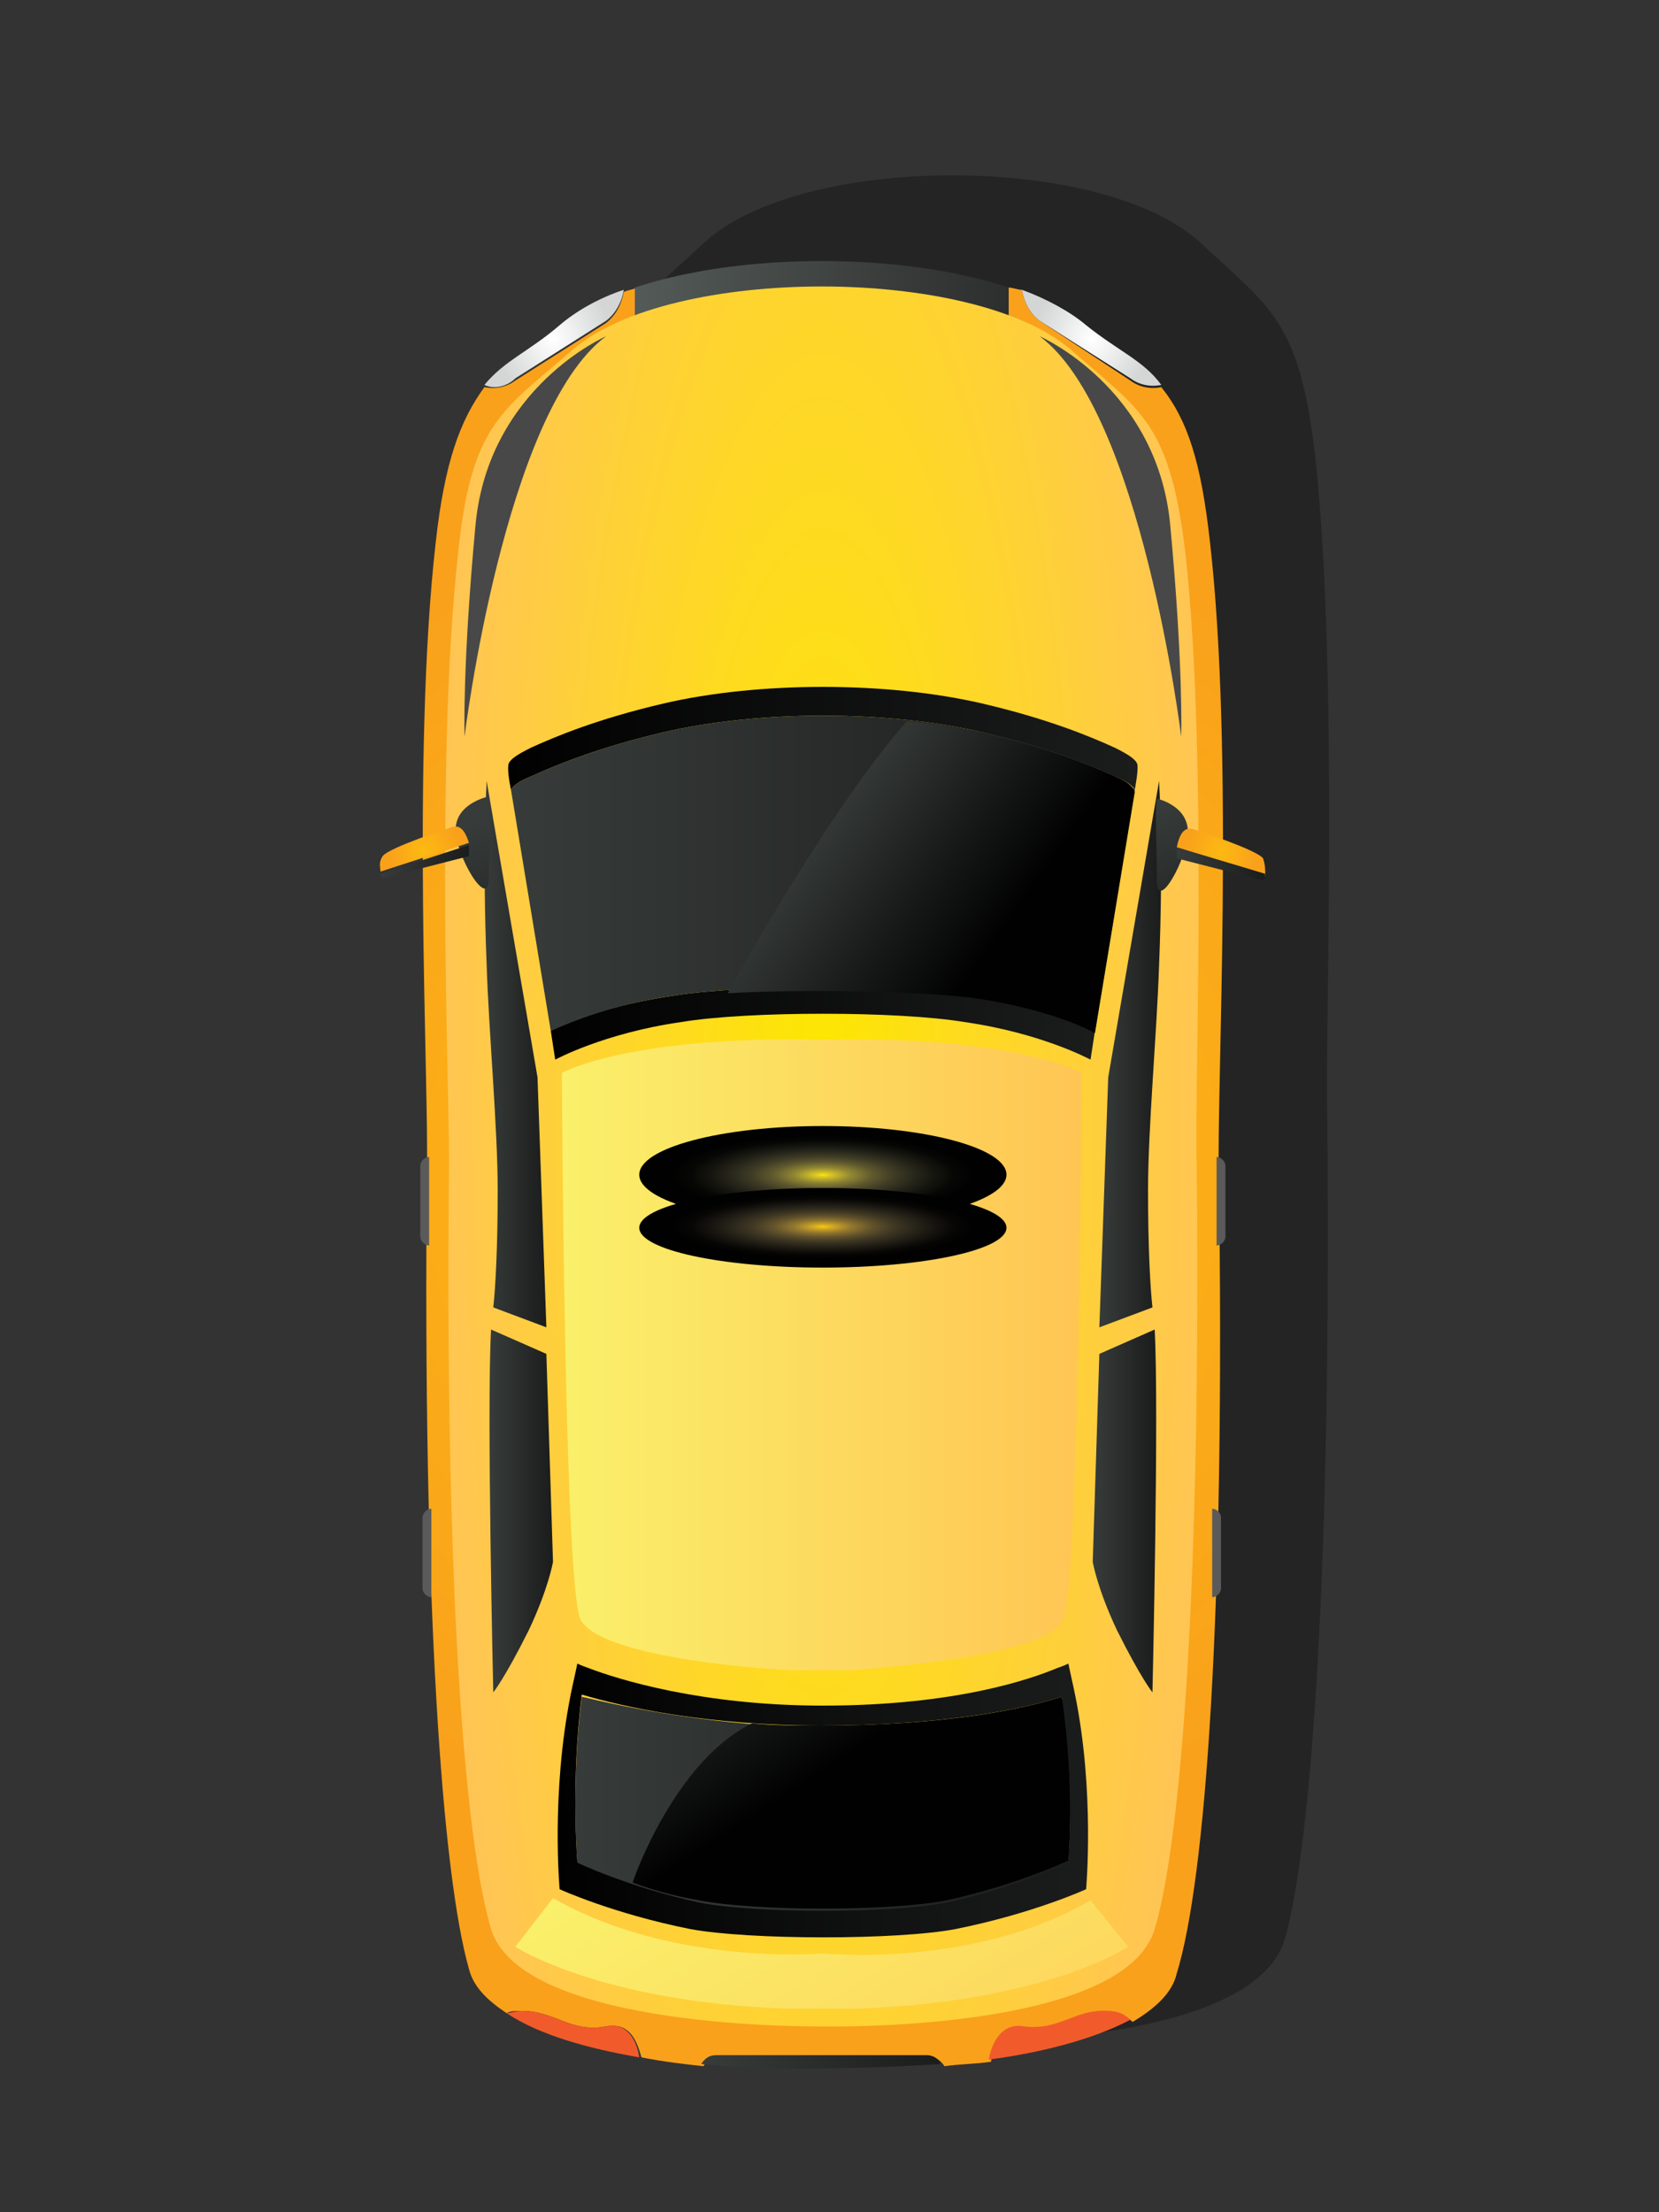 <?xml version="1.0" encoding="utf-8"?>
<!-- Generator: Adobe Illustrator 18.0.0, SVG Export Plug-In . SVG Version: 6.00 Build 0)  -->
<!DOCTYPE svg PUBLIC "-//W3C//DTD SVG 1.1//EN" "http://www.w3.org/Graphics/SVG/1.1/DTD/svg11.dtd">
<svg version="1.1" id="Layer_1" xmlns="http://www.w3.org/2000/svg" xmlns:xlink="http://www.w3.org/1999/xlink" x="0px" y="0px"
	 viewBox="0 0 75 100" enable-background="new 0 0 75 100" xml:space="preserve">
<rect x="0" y="0" width="75" height="100" fill="#333333" stroke="none"/>
<g>
	<path opacity="0.3" fill="#010101" d="M59.5,21c-0.7-6.5-2-7-5.2-10c-4.4-4.1-18.1-4.1-22.5,0c-3.2,3-4.6,3.5-5.2,10
		c-1,9.9-0.4,25.5-0.4,29.3c-0.2,20.5,0.7,32.9,1.9,37.3c1.4,5,15,4.7,15,4.7c0,0,13.6,0.3,15-4.7c1.2-4.3,2.1-16.8,1.9-37.3
		C59.9,46.5,60.5,30.9,59.5,21z"/>
	<radialGradient id="SVGID_1_" cx="37.194" cy="53.129" r="31.152" gradientUnits="userSpaceOnUse">
		<stop  offset="0" style="stop-color:#FDBA12"/>
		<stop  offset="1" style="stop-color:#F9A11B"/>
	</radialGradient>
	<path fill="url(#SVGID_1_)" d="M54.7,24.5c-0.4-3.6-1-5.5-2.2-7c-0.5,0.1-1,0-1.4-0.3L47,14.5c-0.4-0.3-0.7-0.8-0.8-1.4
		C46,13.1,45.8,13,45.6,13v3.5H28.8V13c-0.2,0.1-0.4,0.1-0.6,0.2c-0.1,0.5-0.3,1-0.8,1.4l-4.1,2.6c-0.4,0.3-0.9,0.4-1.4,0.3
		c-1.1,1.5-1.8,3.4-2.2,7c-1.1,9.6-0.3,24.7-0.4,28.4C19.1,72.7,20,84.8,21.2,89c0.2,0.8,0.8,1.4,1.7,2c0.2-0.1,0.4-0.1,0.7-0.1
		c1.5,0,2.2,1,3.8,0.7c1.1-0.2,1.4,0.7,1.6,1.4c1,0.2,1.9,0.3,2.8,0.4c0.1-0.2,0.4-0.4,0.7-0.4h9.5c0.3,0,0.5,0.1,0.7,0.4
		c0.7-0.1,1.4-0.1,2.1-0.2c0.1-0.7,0.4-1.7,1.6-1.5c1.6,0.3,2.3-0.7,3.8-0.7c0.5,0,0.8,0.2,1,0.4c1-0.6,1.8-1.3,2-2.2
		c1.3-4.2,2.2-16.3,1.9-36.1C55,49.2,55.8,34.1,54.7,24.5z"/>
	<linearGradient id="SVGID_2_" gradientUnits="userSpaceOnUse" x1="28.756" y1="14.096" x2="45.632" y2="14.096">
		<stop  offset="0" style="stop-color:#535A57"/>
		<stop  offset="1" style="stop-color:#2D2E2E"/>
	</linearGradient>
	<path fill="url(#SVGID_2_)" d="M45.6,16.4V13c-4.8-1.6-12.1-1.6-16.9,0v3.5H45.6z"/>
	
		<radialGradient id="SVGID_3_" cx="37.194" cy="-5907.416" r="17.577" gradientTransform="matrix(1 0 0 4.018 0 23786.434)" gradientUnits="userSpaceOnUse">
		<stop  offset="0" style="stop-color:#FDE700"/>
		<stop  offset="1" style="stop-color:#FFC554"/>
	</radialGradient>
	<path fill="url(#SVGID_3_)" d="M53.6,25.1c-0.7-6-2-6.5-5.2-9.3c-4.4-3.8-18.1-3.8-22.5,0c-3.2,2.8-4.6,3.3-5.2,9.3
		c-1,9.2-0.4,23.8-0.4,27.4c-0.2,19.1,0.7,30.7,1.9,34.7c1.4,4.6,15,4.4,15,4.4c0,0,13.6,0.3,15-4.4c1.2-4,2.1-15.6,1.9-34.7
		C54,48.8,54.6,34.3,53.6,25.1z"/>
	<linearGradient id="SVGID_4_" gradientUnits="userSpaceOnUse" x1="24.838" y1="46.287" x2="49.55" y2="46.287">
		<stop  offset="0" style="stop-color:#010101"/>
		<stop  offset="1" style="stop-color:#1B1C1C"/>
	</linearGradient>
	<path fill="url(#SVGID_4_)" d="M30.5,45c-2.8,0.4-4.9,1.2-5.6,1.6l0.2,1.3c0,0,2.2-1.2,5.7-1.7c3-0.5,9.8-0.5,12.8,0
		c3.5,0.5,5.7,1.7,5.7,1.7l0.2-1.3c-0.8-0.3-2.8-1.2-5.6-1.6C40.8,44.5,33.6,44.5,30.5,45z"/>
	<linearGradient id="SVGID_5_" gradientUnits="userSpaceOnUse" x1="22.887" y1="33.318" x2="51.502" y2="33.318">
		<stop  offset="0" style="stop-color:#010101"/>
		<stop  offset="1" style="stop-color:#1B1C1C"/>
	</linearGradient>
	<path fill="url(#SVGID_5_)" d="M24,35.1c1.1-0.5,3-1.3,6-2c4.3-1,10.1-1,14.4,0c3,0.7,4.9,1.5,6,2c0.5,0.2,0.8,0.4,0.9,0.6l0,0
		c0,0,0.2-1,0.1-1.2c-0.1-0.2-0.4-0.4-1-0.7c-1.1-0.5-3-1.3-6-2c-4.3-1-10.1-1-14.4,0c-3,0.7-4.9,1.5-6,2c-0.6,0.3-0.9,0.5-1,0.7
		c-0.1,0.3,0.1,1.2,0.1,1.2l0,0C23.2,35.5,23.5,35.3,24,35.1z"/>
	<linearGradient id="SVGID_6_" gradientUnits="userSpaceOnUse" x1="23.011" y1="39.459" x2="51.379" y2="39.459">
		<stop  offset="0" style="stop-color:#373C3A"/>
		<stop  offset="1" style="stop-color:#1B1C1C"/>
	</linearGradient>
	<path fill="url(#SVGID_6_)" d="M30.5,45c3.1-0.5,10.3-0.5,13.4,0c2.9,0.4,4.9,1.2,5.6,1.6l1.8-10.9c-0.2-0.2-0.5-0.4-0.9-0.6
		c-1.1-0.5-3-1.3-6-2c-4.3-1-10.1-1-14.4,0c-3,0.7-4.9,1.5-6,2c-0.5,0.2-0.8,0.4-0.9,0.6l1.8,10.9C25.6,46.3,27.6,45.4,30.5,45z"/>
	<linearGradient id="SVGID_7_" gradientUnits="userSpaceOnUse" x1="25.191" y1="81.306" x2="49.197" y2="81.306">
		<stop  offset="0" style="stop-color:#010101"/>
		<stop  offset="1" style="stop-color:#1B1C1C"/>
	</linearGradient>
	<path fill="url(#SVGID_7_)" d="M48.6,76.6c-0.1-0.5-0.2-0.9-0.3-1.4c0,0-0.2,0.1-0.5,0.2c-1.2,0.5-4.6,1.7-10.6,1.7
		c-5.5,0-9.3-1.2-10.6-1.7c-0.3-0.1-0.5-0.2-0.5-0.2c-0.1,0.5-0.2,0.9-0.3,1.4c-0.9,4.5-0.5,8.8-0.5,8.8s2.4,1.1,5.9,1.8
		c2.7,0.5,9.4,0.5,12,0c3.5-0.7,5.9-1.8,5.9-1.8S49.5,81,48.6,76.6z M48.3,84.1c0,0-2.3,1.1-5.5,1.8c-2.5,0.5-8.7,0.5-11.2,0
		c-3.2-0.7-5.5-1.8-5.5-1.8s-0.3-3.5,0.2-7.5c2,0.6,5.8,1.4,10.8,1.4c5.4,0,9-0.7,10.9-1.3C48.6,80.7,48.3,84.1,48.3,84.1z"/>
	<linearGradient id="SVGID_8_" gradientUnits="userSpaceOnUse" x1="26.031" y1="81.507" x2="48.358" y2="81.507">
		<stop  offset="0" style="stop-color:#373C3A"/>
		<stop  offset="1" style="stop-color:#1B1C1C"/>
	</linearGradient>
	<path fill="url(#SVGID_8_)" d="M26.3,76.7c-0.5,4-0.2,7.5-0.2,7.5s2.3,1.1,5.5,1.8c2.5,0.5,8.7,0.5,11.2,0c3.2-0.7,5.5-1.8,5.5-1.8
		s0.3-3.5-0.2-7.4c-1.9,0.6-5.4,1.3-10.9,1.3C32.2,78,28.4,77.2,26.3,76.7z"/>
	<g>
		<linearGradient id="SVGID_9_" gradientUnits="userSpaceOnUse" x1="21.915" y1="47.626" x2="24.711" y2="47.626">
			<stop  offset="0" style="stop-color:#373C3A"/>
			<stop  offset="1" style="stop-color:#1B1C1C"/>
		</linearGradient>
		<path fill="url(#SVGID_9_)" d="M22.3,59.1l2.4,0.9l-0.4-11.3L22,35.3c0,0-0.2,3.4,0,8.3c0.1,3.1,0.5,7.4,0.5,10.2
			C22.5,56.4,22.4,58.2,22.3,59.1z"/>
		<linearGradient id="SVGID_10_" gradientUnits="userSpaceOnUse" x1="49.677" y1="47.626" x2="52.474" y2="47.626">
			<stop  offset="0" style="stop-color:#373C3A"/>
			<stop  offset="1" style="stop-color:#1B1C1C"/>
		</linearGradient>
		<path fill="url(#SVGID_10_)" d="M52.1,59.1L49.7,60l0.4-11.3l2.3-13.4c0,0,0.2,3.4,0,8.3c-0.1,3.1-0.5,7.4-0.5,10.2
			C51.9,56.4,52,58.2,52.1,59.1z"/>
	</g>
	<g>
		<linearGradient id="SVGID_11_" gradientUnits="userSpaceOnUse" x1="22.114" y1="68.378" x2="25.006" y2="68.378">
			<stop  offset="0" style="stop-color:#373C3A"/>
			<stop  offset="1" style="stop-color:#1B1C1C"/>
		</linearGradient>
		<path fill="url(#SVGID_11_)" d="M22.2,60.1l2.5,1.1l0.3,9.4c0,0-0.2,1.2-1.1,3.1c-1.1,2.2-1.6,2.8-1.6,2.8S22,63.7,22.2,60.1z"/>
		<linearGradient id="SVGID_12_" gradientUnits="userSpaceOnUse" x1="49.383" y1="68.378" x2="52.274" y2="68.378">
			<stop  offset="0" style="stop-color:#373C3A"/>
			<stop  offset="1" style="stop-color:#1B1C1C"/>
		</linearGradient>
		<path fill="url(#SVGID_12_)" d="M52.2,60.1l-2.5,1.1l-0.3,9.4c0,0,0.2,1.2,1.1,3.1c1.1,2.2,1.6,2.8,1.6,2.8S52.4,63.7,52.2,60.1z"
			/>
	</g>
	<g>
		
			<radialGradient id="SVGID_13_" cx="25.016" cy="12.446" r="2.626" gradientTransform="matrix(1 0 0 1.096 0 1.688)" gradientUnits="userSpaceOnUse">
			<stop  offset="0" style="stop-color:#FFFFFF"/>
			<stop  offset="1" style="stop-color:#D3D6D5"/>
		</radialGradient>
		<path fill="url(#SVGID_13_)" d="M23.3,17.1l4.1-2.6c0.4-0.3,0.7-0.8,0.8-1.4c-1.2,0.4-2.2,1-2.9,1.6c-1.4,1.2-2.5,1.6-3.4,2.7
			C22.3,17.6,22.9,17.5,23.3,17.1z"/>
		
			<radialGradient id="SVGID_14_" cx="49.372" cy="12.446" r="2.626" gradientTransform="matrix(1 0 0 1.096 0 1.688)" gradientUnits="userSpaceOnUse">
			<stop  offset="0" style="stop-color:#FFFFFF"/>
			<stop  offset="1" style="stop-color:#D3D6D5"/>
		</radialGradient>
		<path fill="url(#SVGID_14_)" d="M47,14.5l4.1,2.6c0.4,0.3,0.9,0.4,1.4,0.3c-0.8-1.1-1.9-1.5-3.4-2.7c-0.7-0.6-1.8-1.2-2.9-1.6
			C46.3,13.7,46.6,14.2,47,14.5z"/>
	</g>
	<path fill="#F15B2B" d="M27.4,91.6c-1.6,0.3-2.3-0.7-3.8-0.7c-0.3,0-0.5,0.1-0.7,0.1c1.5,1,3.7,1.6,6,2
		C28.8,92.3,28.4,91.4,27.4,91.6z"/>
	<path fill="#F15B2B" d="M46.3,91.6c-1.1-0.2-1.5,0.9-1.6,1.5c2.3-0.3,4.7-0.9,6.4-1.8c-0.2-0.2-0.5-0.4-1-0.4
		C48.6,90.8,47.9,91.8,46.3,91.6z"/>
	<linearGradient id="SVGID_15_" gradientUnits="userSpaceOnUse" x1="37.043" y1="36.583" x2="45.13" y2="42.333">
		<stop  offset="0" style="stop-color:#373C3A"/>
		<stop  offset="1" style="stop-color:#010101"/>
	</linearGradient>
	<path fill="url(#SVGID_15_)" d="M50.4,35.1c-1.1-0.5-3-1.3-6-2c-1.1-0.2-2.2-0.4-3.4-0.5c-3,3.4-6.6,9.6-8.1,12.3
		c3.5-0.2,8.5-0.1,11,0.2c2.9,0.4,4.9,1.2,5.6,1.6l1.8-10.9C51.2,35.5,50.9,35.3,50.4,35.1z"/>
	<linearGradient id="SVGID_16_" gradientUnits="userSpaceOnUse" x1="25.426" y1="61.274" x2="48.963" y2="61.274">
		<stop  offset="0" style="stop-color:#FAF06A"/>
		<stop  offset="1" style="stop-color:#FFC554"/>
	</linearGradient>
	<path fill="url(#SVGID_16_)" d="M37.2,47c-8.8-0.2-11.8,1.5-11.8,1.5s0.1,22.3,0.8,24.6c0.5,1.5,6,2.2,9.5,2.4h2.9
		c3.5-0.3,9.1-0.9,9.5-2.4c0.7-2.2,0.8-24.6,0.8-24.6S46,46.8,37.2,47z"/>
	<linearGradient id="SVGID_17_" gradientUnits="userSpaceOnUse" x1="33.031" y1="81.158" x2="47.804" y2="105.406">
		<stop  offset="0" style="stop-color:#FAF06A"/>
		<stop  offset="1" style="stop-color:#FFC554"/>
	</linearGradient>
	<path fill="url(#SVGID_17_)" d="M38.7,90.8c8.6-0.3,12.3-2.8,12.3-2.8l-1.7-2.1C44,89,37.2,88.3,37.2,88.3l0,0
		c0,0-6.8,0.6-12.2-2.5L23.3,88c0,0,3.8,2.5,12.3,2.8c0.4,0,1.5,0,1.5,0l0,0C37.8,90.8,38.3,90.8,38.7,90.8z"/>
	<path fill="#484848" d="M27.4,15.2c0,0-5.3,2.3-5.9,8.5c-0.6,6.4-0.5,9.6-0.5,9.6S22.8,18.6,27.4,15.2z"/>
	<path fill="#484848" d="M47,15.2c0,0,5.3,2.3,5.9,8.5c0.6,6.4,0.5,9.6,0.5,9.6S51.6,18.6,47,15.2z"/>
	<linearGradient id="SVGID_18_" gradientUnits="userSpaceOnUse" x1="51.927" y1="36.642" x2="55.115" y2="42.814">
		<stop  offset="0" style="stop-color:#373C3A"/>
		<stop  offset="1" style="stop-color:#1B1C1C"/>
	</linearGradient>
	<path fill="url(#SVGID_18_)" d="M52.3,36.1c0,0,1.4,0.3,1.4,1.5c0,1.2-1.4,3.7-1.4,2.2C52.3,38.2,52.2,36.6,52.3,36.1z"/>
	<radialGradient id="SVGID_19_" cx="55.202" cy="38.49" r="1.591" gradientUnits="userSpaceOnUse">
		<stop  offset="0" style="stop-color:#FDBA12"/>
		<stop  offset="1" style="stop-color:#F9A11B"/>
	</radialGradient>
	<path fill="url(#SVGID_19_)" d="M57.1,38.8c-0.3-0.4-3.1-1.3-3.1-1.3c-0.5-0.2-0.7,0.3-0.8,0.8l4,1.3
		C57.2,39.3,57.2,39.1,57.1,38.8z"/>
	<linearGradient id="SVGID_20_" gradientUnits="userSpaceOnUse" x1="53.169" y1="39.025" x2="57.204" y2="39.025">
		<stop  offset="0" style="stop-color:#373C3A"/>
		<stop  offset="1" style="stop-color:#1B1C1C"/>
	</linearGradient>
	<path fill="url(#SVGID_20_)" d="M53.2,38.3c0,0.3,0,0.5,0,0.5l3.9,1c0,0,0.1-0.1,0.1-0.3L53.2,38.3z"/>
	<linearGradient id="SVGID_21_" gradientUnits="userSpaceOnUse" x1="21.36" y1="37.175" x2="24.14" y2="43.278">
		<stop  offset="0" style="stop-color:#373C3A"/>
		<stop  offset="1" style="stop-color:#1B1C1C"/>
	</linearGradient>
	<path fill="url(#SVGID_21_)" d="M22.1,36c0,0-1.5,0.3-1.5,1.5c0,1.2,1.5,3.7,1.5,2.2C22.1,38.1,22.2,36.5,22.1,36z"/>
	<radialGradient id="SVGID_22_" cx="19.178" cy="38.434" r="1.603" gradientUnits="userSpaceOnUse">
		<stop  offset="0" style="stop-color:#FDBA12"/>
		<stop  offset="1" style="stop-color:#F9A11B"/>
	</radialGradient>
	<path fill="url(#SVGID_22_)" d="M20.4,37.4c0,0-2.8,0.9-3.1,1.3c-0.2,0.3-0.1,0.5-0.1,0.7l4-1.3C21.1,37.8,20.9,37.2,20.4,37.4z"/>
	<linearGradient id="SVGID_23_" gradientUnits="userSpaceOnUse" x1="17.172" y1="38.964" x2="21.208" y2="38.964">
		<stop  offset="0" style="stop-color:#373C3A"/>
		<stop  offset="1" style="stop-color:#1B1C1C"/>
	</linearGradient>
	<path fill="url(#SVGID_23_)" d="M17.2,39.5c0,0.1,0.1,0.2,0.1,0.2l3.9-1c0,0,0-0.2,0-0.5L17.2,39.5z"/>
	<path fill="#5A5A5A" d="M19.4,52.3c-0.2,0-0.4,0.2-0.4,0.4v3.2c0,0.2,0.2,0.4,0.4,0.4V52.3z"/>
	<path fill="#5A5A5A" d="M19.5,68.2c-0.2,0-0.4,0.2-0.4,0.4v3.2c0,0.2,0.2,0.4,0.4,0.4V68.2z"/>
	<path fill="#5A5A5A" d="M55,52.3c0.2,0,0.4,0.2,0.4,0.4v3.2c0,0.2-0.2,0.4-0.4,0.4V52.3z"/>
	<path fill="#5A5A5A" d="M54.8,68.2c0.2,0,0.4,0.2,0.4,0.4v3.2c0,0.2-0.2,0.4-0.4,0.4V68.2z"/>
	<linearGradient id="SVGID_24_" gradientUnits="userSpaceOnUse" x1="31.762" y1="93.243" x2="42.615" y2="93.243">
		<stop  offset="0" style="stop-color:#373C3A"/>
		<stop  offset="1" style="stop-color:#1B1C1C"/>
	</linearGradient>
	<path fill="url(#SVGID_24_)" d="M41.9,92.9h-9.5c-0.3,0-0.5,0.1-0.7,0.4c3,0.3,5.4,0.2,5.4,0.2c0,0,2.4,0,5.4-0.2
		C42.5,93.1,42.2,92.9,41.9,92.9z"/>
	<linearGradient id="SVGID_25_" gradientUnits="userSpaceOnUse" x1="31.63" y1="70.643" x2="37.617" y2="79.823">
		<stop  offset="0" style="stop-color:#373C3A"/>
		<stop  offset="1" style="stop-color:#010101"/>
	</linearGradient>
	<path fill="url(#SVGID_25_)" d="M48,76.7c-1.9,0.6-5.4,1.3-10.9,1.3c-1.1,0-2.1,0-3.1-0.1c-3.1,1.5-5,6-5.4,7.2
		c0.8,0.3,1.8,0.6,3,0.8c2.5,0.5,8.7,0.5,11.2,0c3.2-0.7,5.5-1.8,5.5-1.8S48.6,80.7,48,76.7z"/>
	<g>
		<g>
			<path fill="#3C2517" d="M42.5,56.3H31.9v-4h10.6V56.3z M32.4,55.7H42v-3h-9.6V55.7z"/>
		</g>
		<rect x="32.2" y="54.3" fill="#C87029" width="10" height="1.6"/>
		<rect x="32.2" y="52.5" fill="#FBB041" width="10" height="1.6"/>
		<g>
			<rect x="33.9" y="54.6" fill="#3C2517" width="1.3" height="0.6"/>
			<rect x="32.6" y="55.2" fill="#3C2517" width="1.3" height="0.6"/>
			<rect x="40.5" y="55.2" fill="#3C2517" width="1.3" height="0.6"/>
			<polygon fill="#3C2517" points="37.8,54.7 36.5,54.7 36.5,55.3 35.3,55.3 35.3,55.8 36.6,55.8 36.6,55.3 37.8,55.3 37.8,55.9 
				39.1,55.9 39.1,55.3 37.8,55.3 			"/>
			<rect x="39.2" y="54.7" fill="#3C2517" width="1.3" height="0.6"/>
		</g>
		<g>
			<rect x="33.9" y="53.2" fill="#3C2517" width="1.3" height="0.6"/>
			<rect x="32.6" y="52.6" fill="#3C2517" width="1.3" height="0.6"/>
			<rect x="40.5" y="52.6" fill="#3C2517" width="1.3" height="0.6"/>
			<polygon fill="#3C2517" points="37.8,53.8 36.5,53.8 36.5,53.2 35.3,53.2 35.3,52.6 36.6,52.6 36.6,53.2 37.8,53.2 37.8,52.6 
				39.1,52.6 39.1,53.2 37.8,53.2 			"/>
			<rect x="39.2" y="53.2" fill="#3C2517" width="1.3" height="0.6"/>
		</g>
		<rect x="31.9" y="54" fill="#674A3C" width="10.6" height="0.6"/>
	</g>
	
		<radialGradient id="SVGID_26_" cx="62.472" cy="131.925" r="3.572" gradientTransform="matrix(2.312 0 0 0.609 -107.239 -27.227)" gradientUnits="userSpaceOnUse">
		<stop  offset="0" style="stop-color:#FDE700"/>
		<stop  offset="4.330062e-002" style="stop-color:#D8C526"/>
		<stop  offset="0.158" style="stop-color:#908533"/>
		<stop  offset="0.274" style="stop-color:#5F592E"/>
		<stop  offset="0.388" style="stop-color:#3F3C25"/>
		<stop  offset="0.501" style="stop-color:#28271B"/>
		<stop  offset="0.613" style="stop-color:#15150F"/>
		<stop  offset="0.721" style="stop-color:#060705"/>
		<stop  offset="0.824" style="stop-color:#010101"/>
	</radialGradient>
	<ellipse fill="url(#SVGID_26_)" cx="37.2" cy="53.1" rx="8.3" ry="2.2"/>
	
		<radialGradient id="SVGID_27_" cx="62.472" cy="180.656" r="3.581" gradientTransform="matrix(2.312 0 0 0.49 -107.239 -33.071)" gradientUnits="userSpaceOnUse">
		<stop  offset="0" style="stop-color:#FFCA06"/>
		<stop  offset="4.330062e-002" style="stop-color:#D9AD22"/>
		<stop  offset="0.158" style="stop-color:#93772F"/>
		<stop  offset="0.274" style="stop-color:#61522B"/>
		<stop  offset="0.388" style="stop-color:#403823"/>
		<stop  offset="0.501" style="stop-color:#29251A"/>
		<stop  offset="0.613" style="stop-color:#16140F"/>
		<stop  offset="0.721" style="stop-color:#070605"/>
		<stop  offset="0.824" style="stop-color:#010101"/>
	</radialGradient>
	<ellipse fill="url(#SVGID_27_)" cx="37.2" cy="55.5" rx="8.3" ry="1.8"/>
</g>
</svg>
